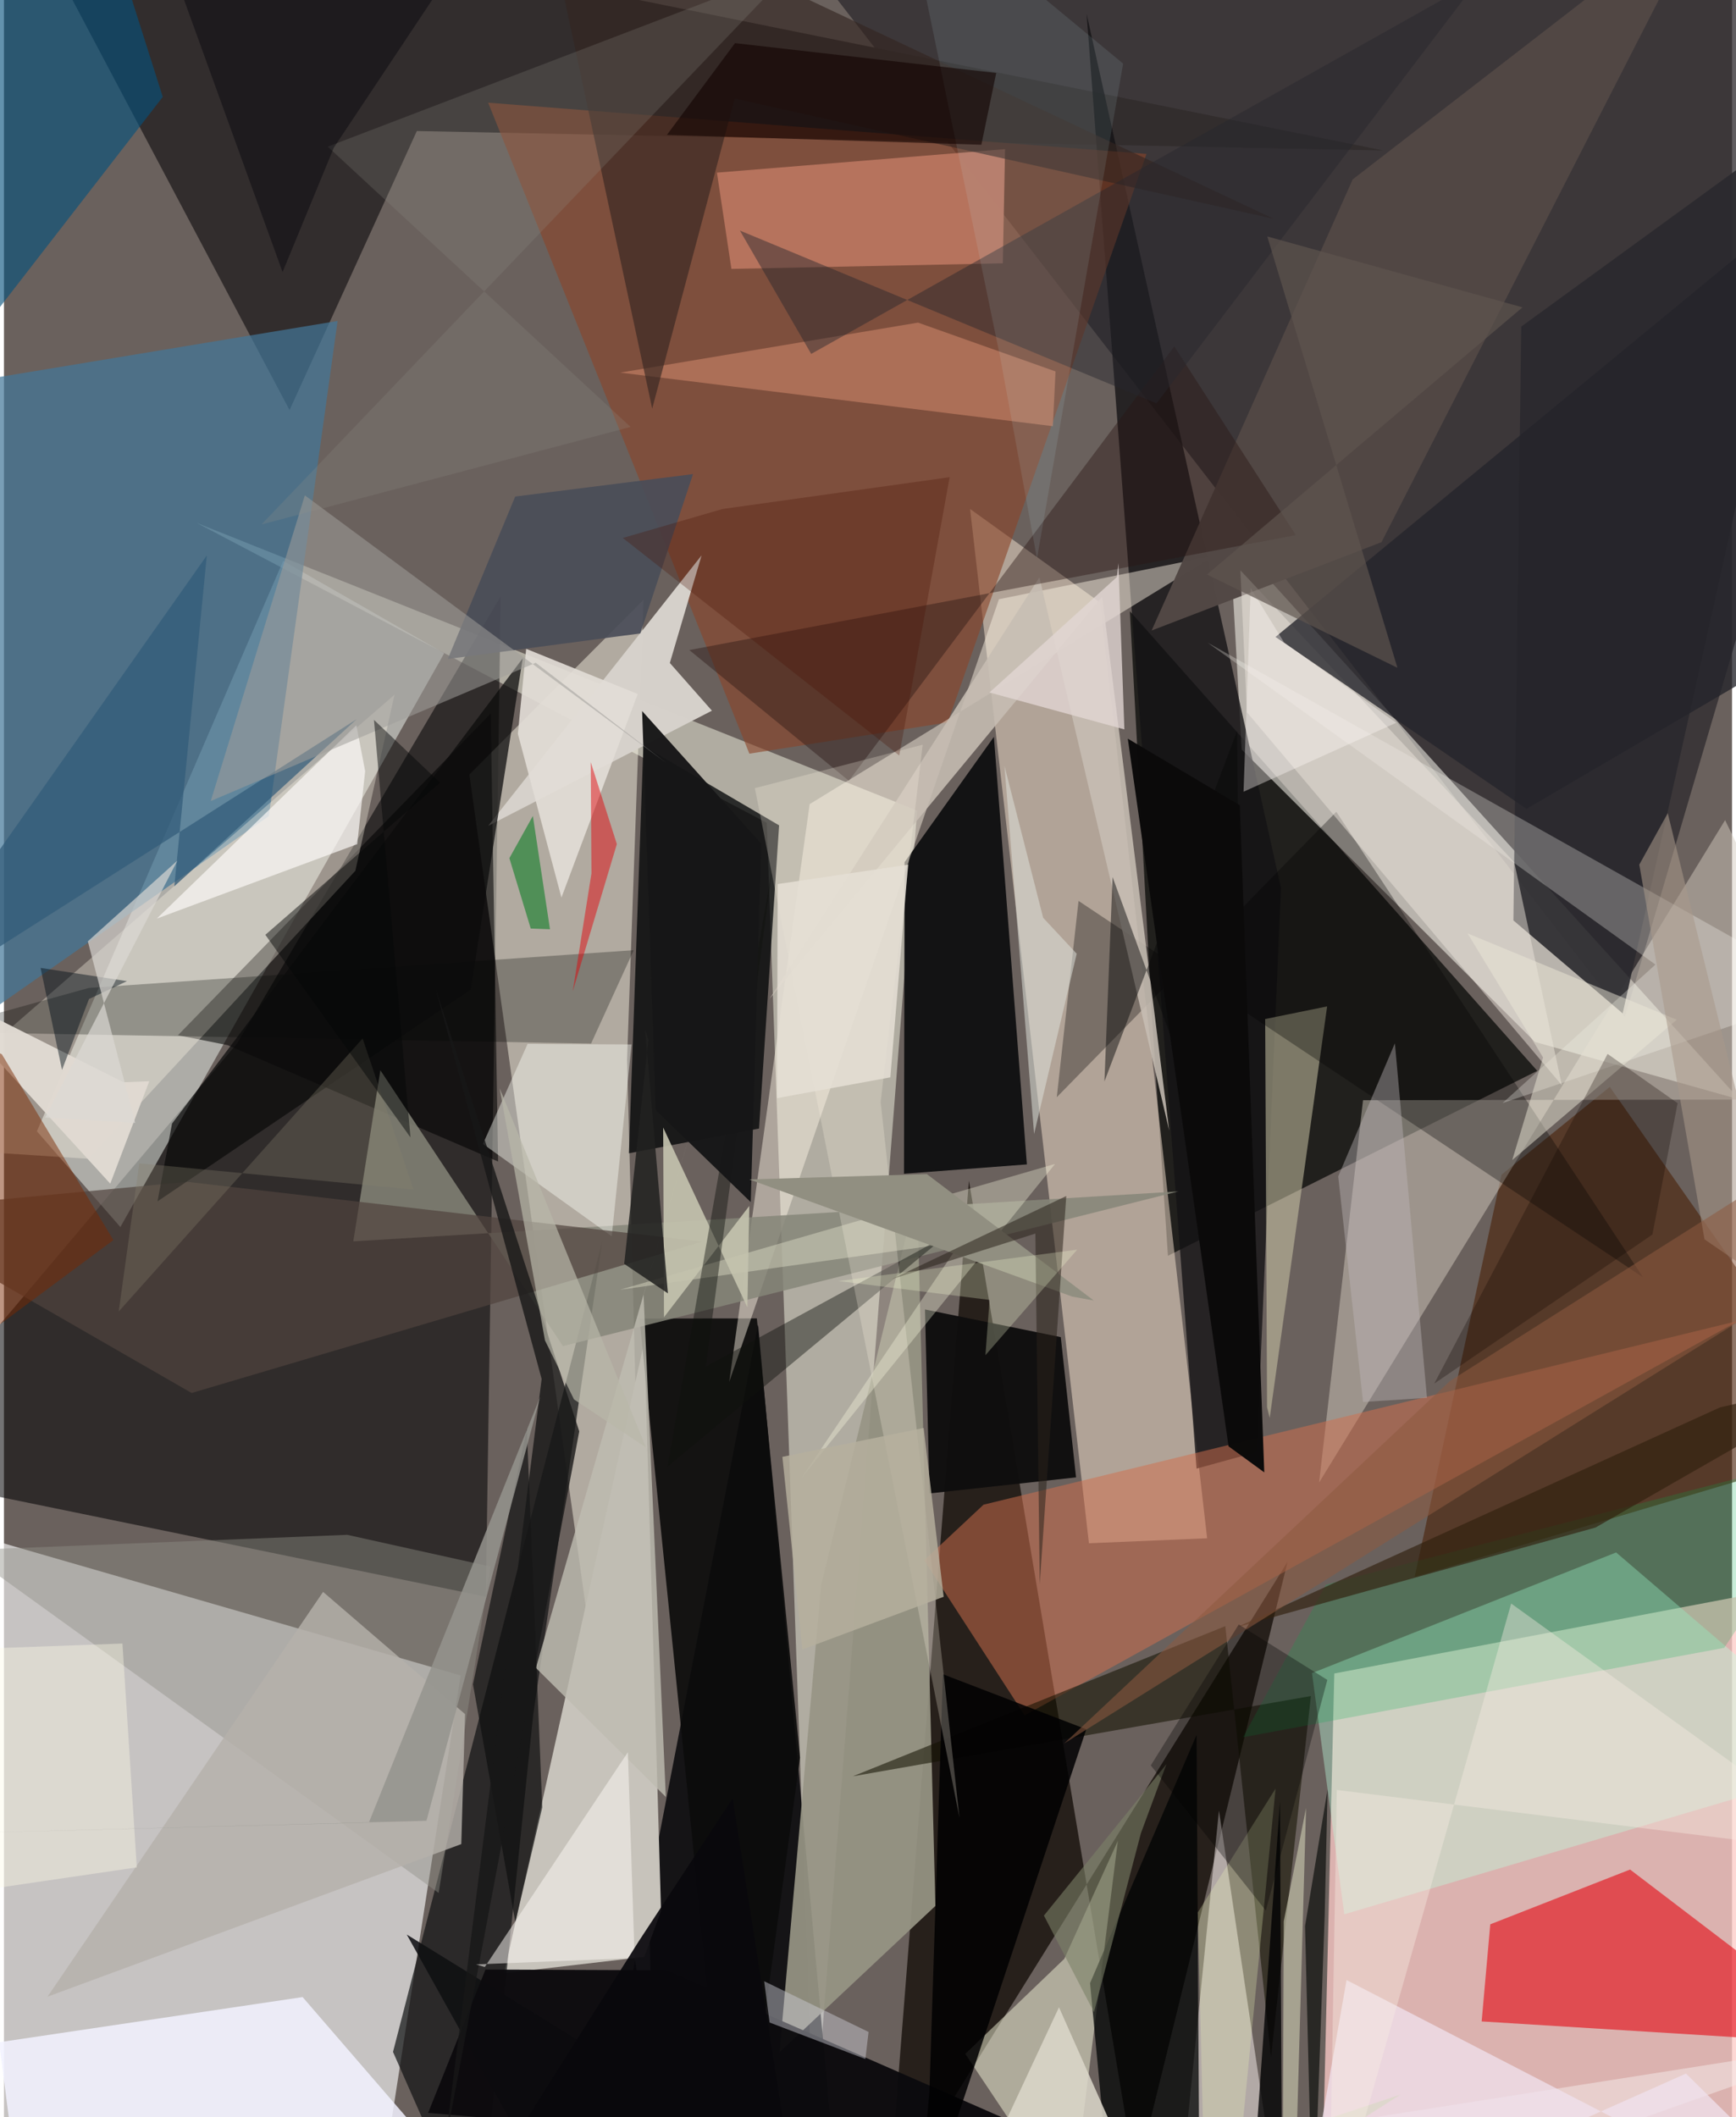 <svg xmlns="http://www.w3.org/2000/svg" width="228" height="278" viewBox="0 0 836 1024"><path fill="#6a615d" d="M0 0h836v1024H0z"/><path fill="#fdfefd" fill-opacity=".627" d="M-62 1023.251l29.794-286.05 253.123 73.152L178.107 1086z"/><path fill="#fccbc7" fill-opacity=".769" d="M638.348 1029.627l5.234-220.222L898 761.018 837.535 1086z"/><path fill="#2e292d" fill-opacity=".757" d="M891-5.378l7 110.62-113.843 386.72L383.568-25.545z"/><path fill="#f2f4e2" fill-opacity=".514" d="M369.02 397.936L93.247 252.911l348.53 139.118-50.066 644.901z"/><path fill="#000103" fill-opacity=".549" d="M233.123 772.269L-62 711.714l174.86-207.125 127.452-216.206z"/><path fill="#010205" fill-opacity=".804" d="M364.837 640.616l38.462 423.708-208.432-128.65L278.684 1086z"/><path fill="#fffbea" fill-opacity=".475" d="M225.154 374.6l89.112 637.26-12.82-499.489 7.957-222.267z"/><path fill="#020402" fill-opacity=".694" d="M563.1 607.375l178.668-89.444-197.093-222.33 10.56 194.257z"/><path fill="#edf3ed" fill-opacity=".51" d="M56.31 593.486L15.939 547.15 135.07 271.276l77.91 44.683z"/><path fill="#fee8d4" fill-opacity=".486" d="M467.382 246.163l57.5 500.259 57.175-2.417-51.804-452.643z"/><path fill="#fffef3" fill-opacity=".525" d="M740.69 503.96l98.924 27.834L592.99 259.276l5.798 103.268z"/><path fill="#130c07" fill-opacity=".761" d="M427.88 1065.46l193.09-310.069-73.358 298.49-80.782-482.796z"/><path fill="#322d2d" fill-opacity=".988" d="M667.287 72.788l-467.544-9.41-61.588 134.972L.352-62z"/><path fill="#c7c3bb" d="M317.875 924.14l-8.069 22.321-67.852 7.932 67.824-305.423z"/><path fill="#020406" fill-opacity=".765" d="M365.286 545.824l9.706-146.626-65.674-38.493-6.997 197.093z"/><path fill="#131314" fill-opacity=".992" d="M435.694 417.012L435.41 567.7l59.452-4.52-15.951-206.802z"/><path fill="#e40612" fill-opacity=".592" d="M714.868 977.696l4.166-46.973 67.64-26.497L898 989.076z"/><path fill="#427798" fill-opacity=".71" d="M161.4 155.249l-33.268 239.48L-62 527.813V192.24z"/><path fill="#111315" fill-opacity=".71" d="M289.486 600.168l-33.414 228.935L229.432 1086l-41.22-93.555z"/><path fill="#141315" fill-opacity=".784" d="M606.05 702.299l-29.113 8.014L523.75 6.698l94.035 422.76z"/><path fill="#4a230b" fill-opacity=".624" d="M776.858 525.686l-52.416 42.506-41.998 194.569L898 698.727z"/><path fill="#979585" fill-opacity=".918" d="M375.192 992.642l20.136-226.066 46.422-190.534 8.856 345.793z"/><path fill="#d3ccc0" fill-opacity=".482" d="M657.475 532.145l240.525-.42-65.36-135.059-196.41 320.38z"/><path fill="#0b0b0c" fill-opacity=".91" d="M307.45 637.731L352.946 1086l32.18-235.865-20.905-212.466z"/><path fill="#8b4429" fill-opacity=".604" d="M360.606 364.528l95.992-15.132 96.118-274.942L234.25 49.67z"/><path fill="#fff7e8" fill-opacity=".455" d="M350.873 668.326l38.9-279.392L585.68 268.71l-104.33 21.115z"/><path fill="#0c0b0e" fill-opacity=".961" d="M320.336 952.963l-87.39-.365-27.74 69.316 340.055 29.482z"/><path fill="#d0704e" fill-opacity=".514" d="M839.18 638.811l-345.4 190.854-48.61-75.026 28.715-26.876z"/><path fill="#fbfbdd" fill-opacity=".478" d="M538.874 890.39l-25.912 57.03-47.91 45.971 51.234 76.704z"/><path fill="#0f0e0e" fill-opacity=".969" d="M518.649 714.561l-70.88 7.754-2.2-88.974 65.694 13.373z"/><path fill-opacity=".561" d="M108.176 505.496L239.04 561.79l-3.566-216.678L84.187 500.705z"/><path fill="#d6d1cb" fill-opacity=".996" d="M342.5 343.733l-108.234 55.693L337.502 268.6l-15.369 52.052z"/><path fill="#2a292e" fill-opacity=".902" d="M734.021 157.97l-3.791 287.207 52.86 44.957 98.024-439.22z"/><path fill="#868578" fill-opacity=".839" d="M169.01 600.39l13.081-82.751 88.318 133.422 297.717-74.815z"/><path fill="#cec8a9" fill-opacity=".529" d="M612.332 685.832l-1.284-5.23-.906-187.728 29.97-6.115z"/><path fill="#fff6e9" fill-opacity=".345" d="M188.939 336.026l-18.945 85.144L41.122 560.485-62 553.829z"/><path fill="#f4ebe9" fill-opacity=".525" d="M571.348 1038.457L898 987.123 619.115 1086l-31.332-210.286z"/><path fill="#bdffe1" fill-opacity=".388" d="M632.796 809.214l15.622 116.663L898 851.981 779.926 750.865z"/><path fill="#f2f2fe" fill-opacity=".851" d="M144.48 965.913L-2.364 987.766l8.243 63.72 197.713-17.142z"/><path fill="#131100" fill-opacity=".557" d="M632.264 820.311l-19.31 174.603-22.093-208.41-180.187 72.622z"/><path fill="#524845" fill-opacity=".992" d="M666.392 262.251L823.998-45.914 652.473 86.78l-97.264 218.175z"/><path fill="#010304" fill-opacity=".741" d="M578.138 1032.613l-42.127 39.322-10.585-112.778L576.95 839.13z"/><path fill="#b6735e" fill-opacity=".992" d="M483.222 127.353l1.082-55.22-139.387 11.37 7.004 46.554z"/><path fill="#8e8e86" fill-opacity=".435" d="M166.047 742.338L235.37 757.7l-25.082 157.86L-19.56 749.785z"/><path fill="#06507b" fill-opacity=".624" d="M42.295-62H-52.57L-62 226.01 76.824 46.873z"/><path fill-opacity=".318" d="M509.326 530.671l135.221-138.046 148.33 225.118-273.025-181.997z"/><path fill="#bfbcb1" fill-opacity=".808" d="M257.322 806.71l62.877 62.409-10.774-242.887 29.718-103.193z"/><path fill="#fffff8" fill-opacity=".275" d="M883.44 479.946L724.972 533.52l73.967-66.99-216.616-155.68z"/><path fill="#eae3da" fill-opacity=".494" d="M601.312 344.5l-3.168-68.651 132.497 141.153 23.027 107.909z"/><path fill="#25242b" fill-opacity=".78" d="M736.563 391.23l107.777-63.167 1.444-210.043L615.14 308.067z"/><path fill="#c6bdb3" fill-opacity=".871" d="M370.394 483.09l160.882-194.557 32.437 258.278-62.781-267.576z"/><path fill="#010400" fill-opacity=".275" d="M304.664 459.564l-20.63 45.166-319.503-5.684 76.562-21.22z"/><path fill="#fdfef8" fill-opacity=".416" d="M303.618 505.16l-9.592 92.788-62.306-44.66 21.613-48.398z"/><path fill="#c78167" fill-opacity=".635" d="M442.19 156.037l-144.023 24.178 209.257 25.92 1.298-26.483z"/><path fill="#50443e" fill-opacity=".702" d="M-62 585.861l150.623-14.246 249.283 28.912-247.11 73.217z"/><path fill="#342620" fill-opacity=".627" d="M353.522 47.636l260.784 58.216L257.99-62l55.612 259.646z"/><path fill="#ffffe3" fill-opacity=".325" d="M508.497 562.949L298.028 623.81l164.882-23.24-76.87 113.985z"/><path fill="#c4c2ae" fill-opacity=".914" d="M318.914 545.352l40.742 87 .923-49.083-41.27 53.816z"/><path fill="#2a1614" fill-opacity=".42" d="M331.568 314.417l77.178 63.226L566.2 167.569l58.766 91.254z"/><path fill="#0d0f0f" fill-opacity=".659" d="M226.899 814.626l20.494 115.127 13.021-55.578-7.46-183.015z"/><path fill="#0f110d" fill-opacity=".431" d="M339.534 660.95l32.21-241.31-50.761 289.766 134.388-111.433z"/><path fill="#00ac4c" fill-opacity=".212" d="M832.215 796.997l-232.79 43.262 40.147-73.871 257.714-66.501z"/><path fill="#000102" fill-opacity=".851" d="M447.7 1012.252L440.767 1086l82.835-249.61-69.371-26.622z"/><path fill="#e2ddd6" fill-opacity=".914" d="M248.616 354.93l21.076 79.196 36.908-98.467-53.966-21.84z"/><path fill="#161617" fill-opacity=".965" d="M308.725 343.905l57.61 64.112-5.055 173.414-45.956-44.507z"/><path fill="#f0e2ee" fill-opacity=".737" d="M649.512 957.673L626.967 1086l186.752-83.082L898 1086z"/><path fill="#fef4e2" fill-opacity=".247" d="M462.248 879.17L363.26 381.2l81.188-21.012-20.33 172.829z"/><path fill="#e1dad2" fill-opacity=".969" d="M70.293 522.952l-12.455.488-94.735-47.58 88.318 96.633z"/><path fill="#315b78" fill-opacity=".714" d="M170.64 347.84L-62 496.026 98.148 268.644 82.412 428.676z"/><path fill="#b5b1aa" fill-opacity=".816" d="M221.247 891.93L21.07 965.724l133.315-195.786 68.679 59.112z"/><path fill="#fcf9f7" fill-opacity=".686" d="M170.482 350.777l4.255 22.188-3.84 35.325-96.949 35.994z"/><path fill="#4a4e58" fill-opacity=".918" d="M307.846 306.37l-93.113 12.34 32.596-78.552 86.027-10.86z"/><path fill="#0b0b0b" fill-opacity=".733" d="M81.309 543.443l-7.024 37.608 151.528-102.427 25.15-160.224z"/><path fill="#9f9e9a" fill-opacity=".541" d="M100.036 387.44l45.53-147.854 174.648 129.28-62.966-48.31z"/><path fill="#27262e" fill-opacity=".451" d="M390.516 171.175L713.523-10.093 557.569 195.101l-201.534-83.582z"/><path fill="#e10007" fill-opacity=".471" d="M283.871 368.61l.344 53.84-9.073 57.128 21.357-71.323z"/><path fill="#171717" fill-opacity=".792" d="M208.945 478.536l69.36 213.764-65.128 346.204 46.947-371.53z"/><path fill="#c5c4aa" fill-opacity=".659" d="M624.73 1056.332l5.184-181.884-10.78 54.816-.435 109.507z"/><path fill="#faf7f4" fill-opacity=".514" d="M305.087 947.02l-3.25-99.522-69.232 103.896-4.212-1.274z"/><path fill="#918f81" d="M516.835 627.129l-156.214-56.675 85.837-2.596 80.738 61.137z"/><path fill="#cdfbff" fill-opacity=".102" d="M434.438-57.708l106.986 88.475-41.679 239.384-17.673-96.726z"/><path fill="#cdced5" fill-opacity=".459" d="M367.766 958.246l50.506 24.545-1.541 13.087-46.336-17.655z"/><path fill="#e2d7d4" fill-opacity=".776" d="M539.131 272.391l-.72 6.703-61.644 55.842 65.265 17.855z"/><path fill="#b9b7a8" fill-opacity=".694" d="M261.724 648.305l14.061 28.556 34.797 23.2-70.768-173.708z"/><path fill="#120300" fill-opacity=".588" d="M472.846 70.011l-152.133-4.75 32.946-44.405 126.369 14.439z"/><path fill="#8f9288" fill-opacity=".224" d="M124.554 253.686l178.567-47.198L156.637 70.942l224.67-85.917z"/><path fill="#222221" fill-opacity=".867" d="M311.76 503.038l-11.706 108.24 21.152 14.286-11.068-127.87z"/><path fill="#b6b09e" fill-opacity=".824" d="M454.608 772.303l-68.361 25.488-9.666-93.158 68.341-13.978z"/><path fill="#31210e" fill-opacity=".659" d="M898 665.407l-67.751 15.268L596.623 786.96l173.327-48.14z"/><path fill="#dcd7ca" fill-opacity=".855" d="M510.393 970.841L561.507 1086l114.075-72.931L456.642 1086z"/><path fill="#dde0d9" fill-opacity=".545" d="M502.744 443.908l-18.728-73.53 14.336 178.094 20.613-87.187z"/><path fill="#000102" fill-opacity=".788" d="M618.108 1025.635l-.803-154.223L602.115 1086h143.797z"/><path fill="#beb6ba" fill-opacity=".416" d="M688.413 676.063l-30.912 2.04-12.024-109.148 27.415-64.34z"/><path fill="#2a221c" fill-opacity=".533" d="M429.378 618.72l69.59-22.074 2.114 169.555 12.84-187.736z"/><path fill="#7a2700" fill-opacity=".486" d="M-62 685.108V478.213l61.005 31.715 53.925 89.87z"/><path fill="#04791f" fill-opacity=".561" d="M244.51 415.058l10.328 34.036 9.313.345-8.284-54.774z"/><path fill="#090a09" fill-opacity=".478" d="M599.087 596.308L536.32 424.19l-3.935 98.864 64.17-169.522z"/><path fill="#ede9d8" fill-opacity=".486" d="M744.576 511.47l-14.91 49.602 79.587-67.863-101.191-41.742z"/><path fill="#a9998a" fill-opacity=".565" d="M791.133 418.193l13.768-24.87 57.42 233.359-39.648-27.264z"/><path fill="#000e16" fill-opacity=".455" d="M17.725 468.152l10.36 49.337 13.067-34.317 18.342-8.625z"/><path fill="#f8ede4" fill-opacity=".388" d="M640.928 1086l88.227-310.427L898 897.327l-253.196-31.594z"/><path fill="#000503" fill-opacity=".616" d="M640.333 865.404l-10.9 66.152L633.239 1086l5.695-159.46z"/><path fill="#88806e" fill-opacity=".314" d="M65.465 562.646l-9.947 71.674 117.987-132.04 24.638 73.075z"/><path fill="#8c5a40" fill-opacity=".549" d="M898 602.407v-60.17L699.489 667.972 512.932 843.237z"/><path fill="#f9ffd7" fill-opacity=".263" d="M403.746 619.59l115.449-15.18-44.386 51.056 2.004-26.736z"/><path fill="#060808" fill-opacity=".475" d="M210.974 378.533l-31.967-30.335 17.654 201.925-70.207-97.984z"/><path fill="#7c8068" fill-opacity=".592" d="M562.373 853.27l-59.26 73.222 24.19 46.708 22.727-86.532z"/><path fill="#09080c" fill-opacity=".918" d="M307.033 939.018l45.481-69.158 33.87 216.14H214.425z"/><path fill="#dcd8d5" fill-opacity=".678" d="M19.894 540.519l43.62 2.606-22.938-87.846 43.289-38.99z"/><path fill="#0f0501" fill-opacity=".282" d="M775.79 509.75l-83.853 159.434 105.537-72.085 12.188-63.517z"/><path fill="#eef4ba" fill-opacity=".278" d="M598.883 1031.243l16.288-166.169-37.64 59.91L581.507 1086z"/><path fill="#481000" fill-opacity=".282" d="M299.383 260.194L433.12 365.397l24.378-134.593-109.841 15.375z"/><path fill="#fffce8" fill-opacity=".38" d="M64.267 903.182L-62 921.736V799.283l119.32-4.359z"/><path fill="#fffaf8" fill-opacity=".369" d="M619.29 310.731l-16.155-26.268-3.454 98.472 73.821-33.356z"/><path fill="#95938e" fill-opacity=".855" d="M204.398 880.65l-230.595 6.121 202.732-5.263 82.856-205.844z"/><path fill-opacity=".318" d="M610.46 924.08l29.747-111.57-42.855-26.821-42.545 68.172z"/><path fill="#000109" fill-opacity=".404" d="M236.084-43.517L159.6 71.399l-24.81 60.195L64.722-62z"/><path fill="#e5dfd5" fill-opacity=".859" d="M374.286 427.586l63.11-9.367-8.584 102.858-54.82 10.065z"/><path fill="#0c0b0b" fill-opacity=".992" d="M609.708 712.144l-17.29-12.613-48.735-342.27 54.184 32.193z"/><path fill="#5f554e" fill-opacity=".678" d="M674.118 322.984l-92.107-45.118 152.605-129.212-123.454-34.292z"/></svg>